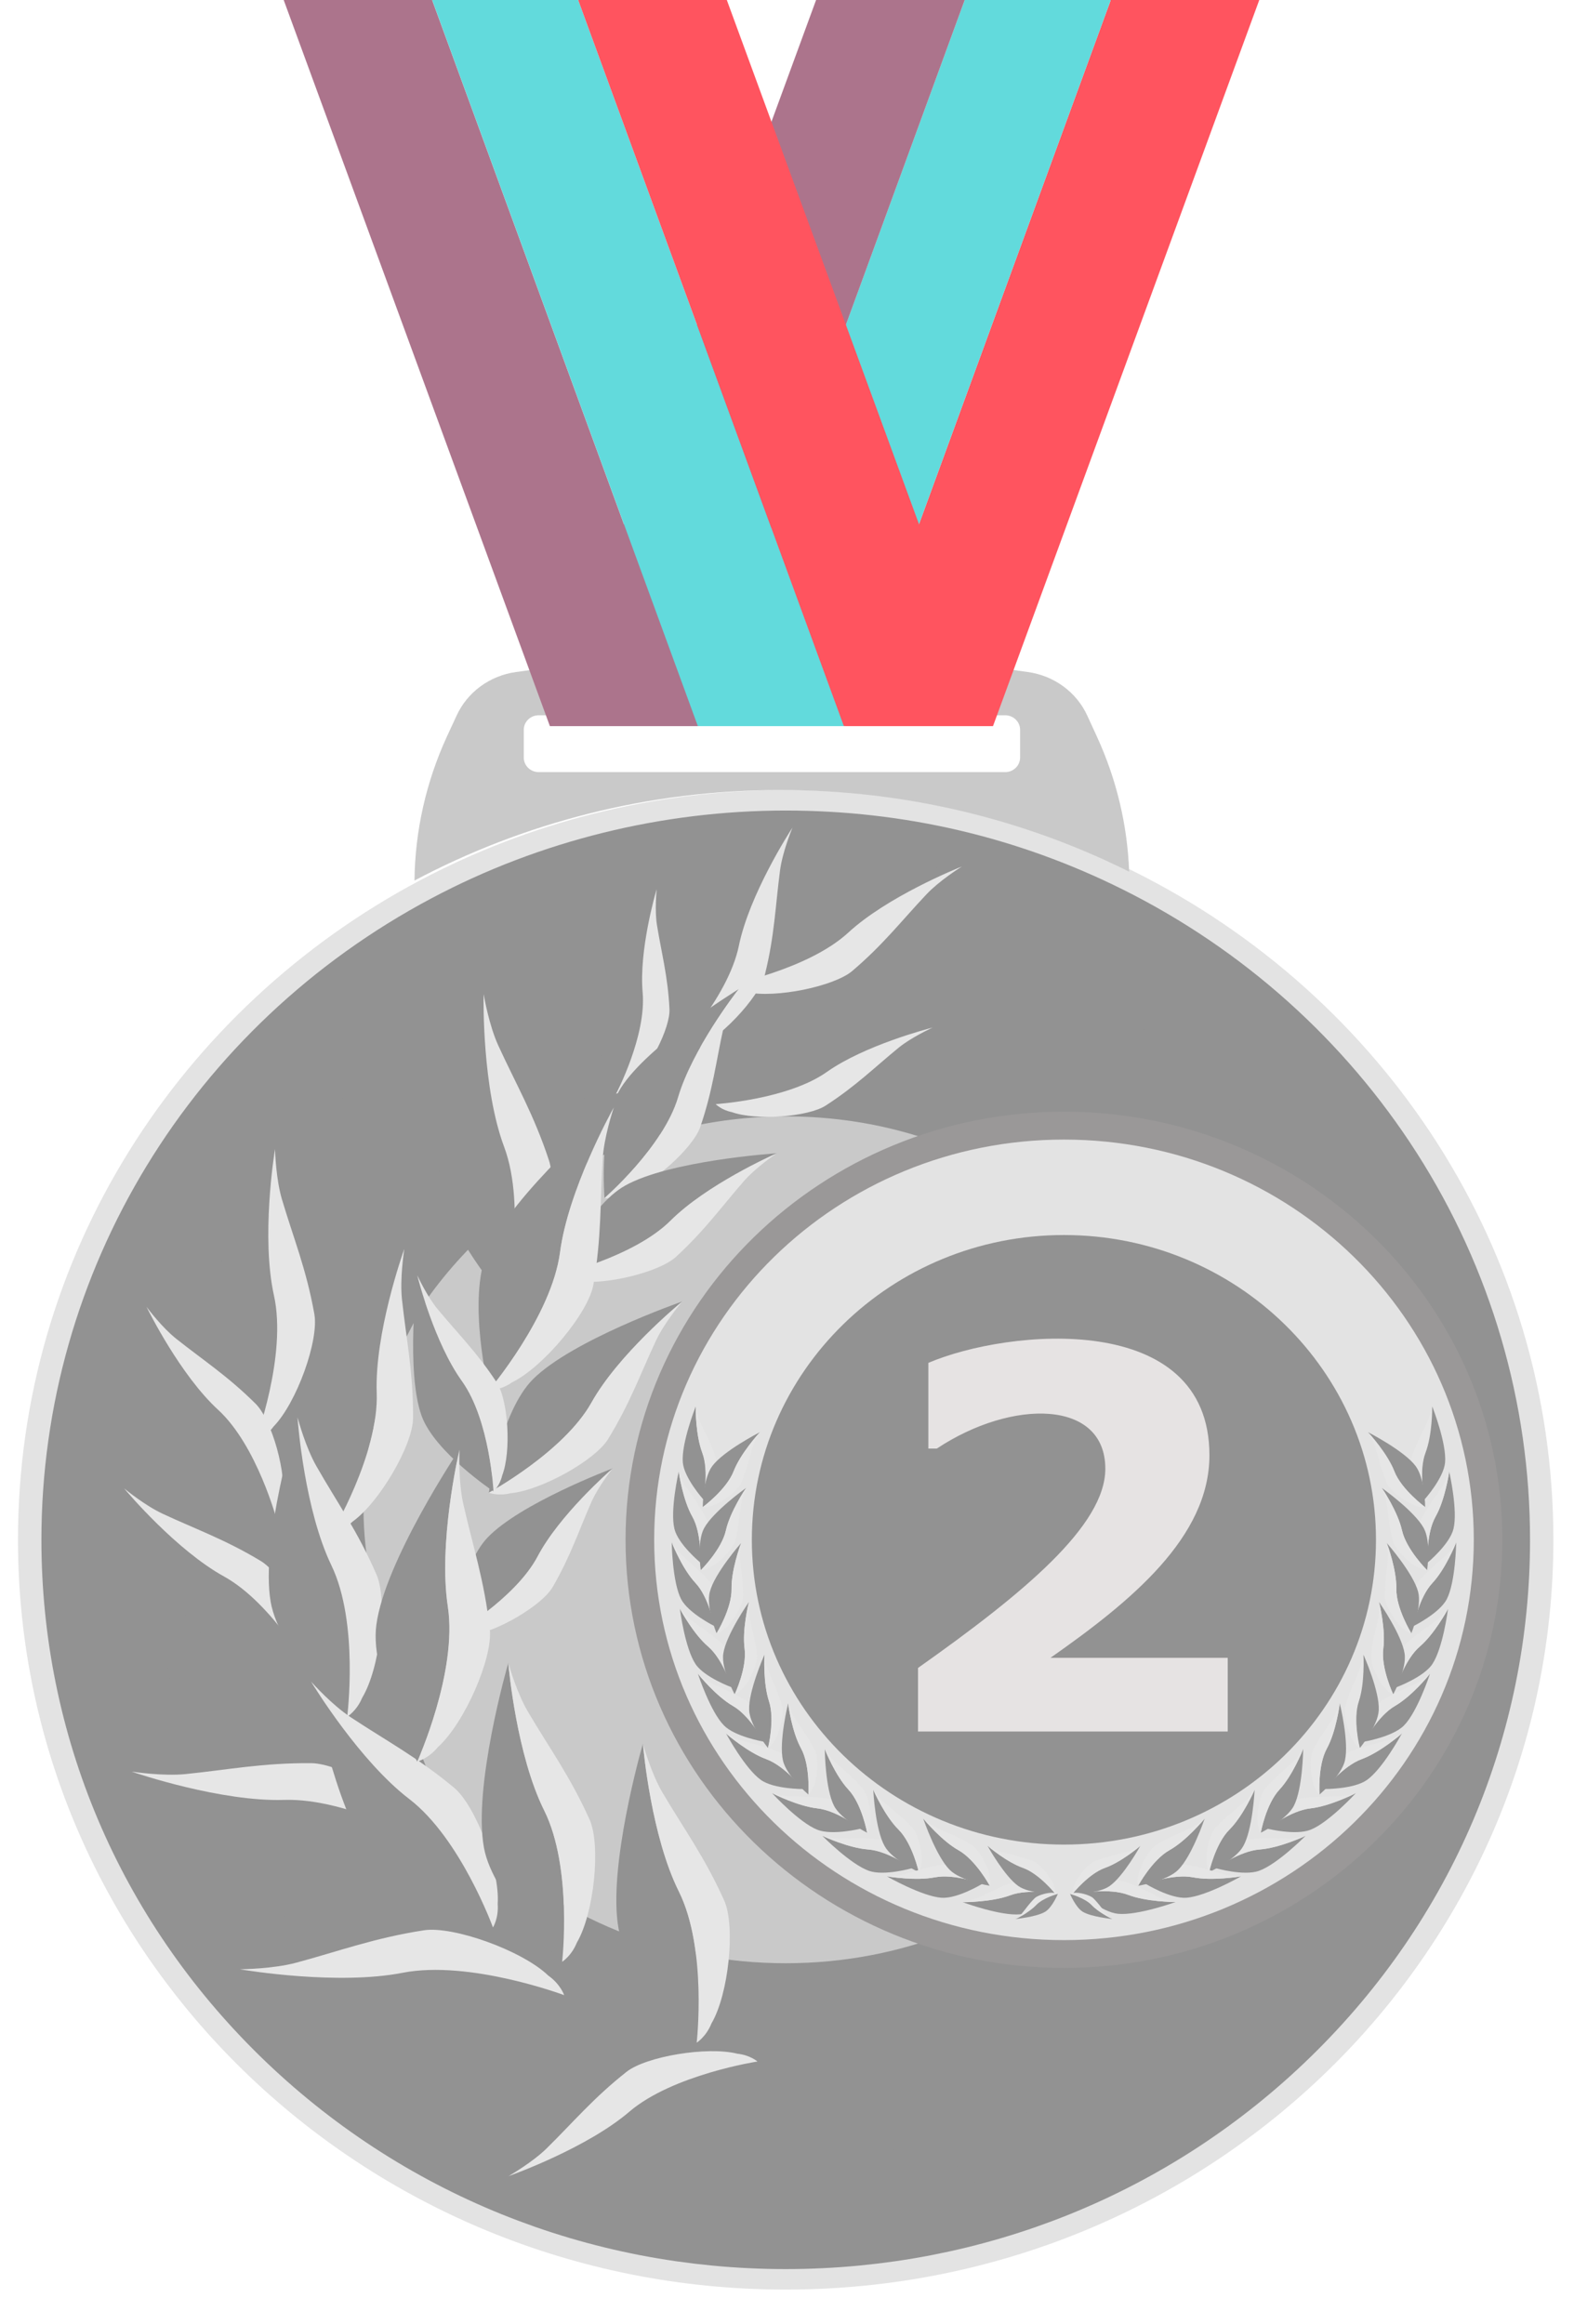 <?xml version="1.0" encoding="UTF-8" standalone="no"?>
<svg width="21" height="31" viewBox="0 0 21 31" fill="none" xmlns="http://www.w3.org/2000/svg">
   <path d="M15.135 11.626C18.453 13.28 20.725 16.649 20.725 20.537C20.725 26.06 16.139 30.537 10.482 30.537C4.826 30.537 0.24 26.06 0.24 20.537C0.24 16.741 2.407 13.438 5.599 11.744C7.051 10.975 8.714 10.537 10.482 10.537C12.157 10.537 13.739 10.93 15.135 11.626Z" fill="#E3E3E3"/>
   <path d="M10.482 30.128C7.859 30.128 5.392 29.13 3.537 27.319C1.682 25.507 0.66 23.099 0.66 20.537C0.66 17.018 2.629 13.786 5.8 12.104C7.228 11.347 8.847 10.947 10.482 10.947C12.054 10.947 13.555 11.298 14.944 11.991C16.532 12.782 17.872 13.982 18.819 15.461C19.791 16.98 20.306 18.736 20.306 20.537C20.306 23.099 19.284 25.507 17.429 27.319C15.573 29.13 13.107 30.128 10.482 30.128Z" fill="#C9C9C9"/>
   <path d="M10.482 28.958C8.179 28.958 6.013 28.082 4.384 26.492C2.755 24.901 1.858 22.786 1.858 20.537C1.858 17.447 3.587 14.61 6.371 13.133C7.625 12.467 9.046 12.116 10.482 12.116C11.863 12.116 13.18 12.425 14.4 13.033C15.794 13.728 16.971 14.782 17.802 16.08C18.656 17.414 19.108 18.955 19.108 20.537C19.108 22.786 18.211 24.901 16.581 26.492C14.952 28.082 12.786 28.958 10.482 28.958Z" stroke="#929292" stroke-width="2.611" stroke-miterlimit="10"/>
   <path d="M10.483 26.247C8.921 26.247 7.452 25.653 6.347 24.575C5.243 23.496 4.634 22.062 4.634 20.537C4.634 18.442 5.807 16.518 7.695 15.516C8.545 15.065 9.509 14.827 10.483 14.827C11.418 14.827 12.312 15.036 13.139 15.449C14.085 15.92 14.882 16.634 15.446 17.515C16.025 18.419 16.331 19.465 16.331 20.537C16.331 22.062 15.723 23.496 14.618 24.575C13.514 25.653 12.045 26.247 10.483 26.247V26.247Z" stroke="#C9C9C9" stroke-width="1.865" stroke-miterlimit="10"/>
   <path d="M10.483 27.49C8.58 27.49 6.792 26.767 5.447 25.454C4.102 24.14 3.361 22.394 3.361 20.537C3.361 17.985 4.789 15.643 7.088 14.423C8.123 13.874 9.297 13.584 10.483 13.584C11.622 13.584 12.71 13.839 13.717 14.341C14.868 14.915 15.84 15.785 16.526 16.857C17.232 17.959 17.604 19.231 17.604 20.537C17.604 22.394 16.863 24.14 15.518 25.454C14.173 26.767 12.385 27.49 10.483 27.49V27.49Z" stroke="#929292" stroke-width="2.611" stroke-miterlimit="10"/>
   <path d="M13.61 10.103V9.734C13.61 9.627 13.521 9.54 13.411 9.54H7.186C7.077 9.54 6.988 9.627 6.988 9.734V10.103C6.988 10.211 7.077 10.298 7.186 10.298H13.411C13.521 10.298 13.61 10.211 13.61 10.103ZM14.636 9.827C14.897 10.395 15.042 11.006 15.065 11.626C13.669 10.93 12.088 10.537 10.413 10.537C8.644 10.537 6.981 10.975 5.53 11.744C5.537 11.084 5.684 10.431 5.961 9.827L6.091 9.546C6.235 9.231 6.535 9.011 6.885 8.963L7.267 8.91C9.278 8.635 11.32 8.635 13.332 8.91L13.712 8.963C14.063 9.011 14.363 9.231 14.507 9.546L14.636 9.827Z" fill="#C9C9C9"/>
   <path d="M16.801 1.14441e-05L13.249 9.683H11.276L14.817 0.008V1.14441e-05H16.801Z" fill="#FF545F"/>
   <path d="M14.817 1.14441e-05V0.008L11.276 9.683H9.327L12.868 0.008V1.14441e-05H14.817Z" fill="#62DADC"/>
   <path d="M12.868 1.14441e-05V0.008L9.328 9.683H7.337L10.888 1.14441e-05H12.868Z" fill="#AC748C"/>
   <path d="M20.044 20.537C20.044 23.691 17.425 26.247 14.195 26.247C10.965 26.247 8.346 23.691 8.346 20.537C8.346 17.384 10.965 14.827 14.195 14.827C17.425 14.827 20.044 17.384 20.044 20.537Z" fill="#9A9898"/>
   <path d="M3.785 1.14441e-05L7.336 9.683H9.309L5.768 0.008V1.14441e-05H3.785Z" fill="#AC748C"/>
   <path d="M5.769 1.14441e-05V0.008L9.31 9.683H11.258L7.717 0.008V1.14441e-05H5.769Z" fill="#62DADC"/>
   <path d="M7.717 1.14441e-05V0.008L11.258 9.683H13.248L9.697 1.14441e-05H7.717Z" fill="#FF545F"/>
   <path d="M19.663 20.537C19.663 23.485 17.215 25.876 14.195 25.876C11.175 25.876 8.728 23.485 8.728 20.537C8.728 17.589 11.175 15.199 14.195 15.199C17.215 15.199 19.663 17.589 19.663 20.537Z" fill="#E3E3E3"/>
   <path d="M18.358 20.537C18.358 22.782 16.494 24.602 14.195 24.602C11.896 24.602 10.031 22.782 10.031 20.537C10.031 18.292 11.896 16.472 14.195 16.472C16.494 16.472 18.358 18.292 18.358 20.537Z" fill="#929292"/>
   <path d="M9.282 18.759C9.282 18.759 9.282 18.76 9.282 18.76C9.281 18.785 9.28 19.14 9.371 19.376C9.465 19.62 9.385 20 9.385 20C9.385 20 9.128 19.714 9.11 19.505C9.088 19.254 9.276 18.774 9.282 18.759Z" fill="#929292"/>
   <path d="M9.341 18.966C9.412 19.121 9.485 19.245 9.546 19.429C9.582 19.537 9.529 19.813 9.449 19.927C9.422 19.979 9.383 20 9.383 20C9.383 20 9.461 19.62 9.369 19.376C9.28 19.14 9.281 18.785 9.282 18.76C9.284 18.774 9.304 18.886 9.341 18.966Z" fill="#E6E6E6"/>
   <path d="M10.137 19.102C10.137 19.103 10.137 19.103 10.137 19.103C10.12 19.122 9.879 19.387 9.788 19.623C9.693 19.867 9.376 20.101 9.376 20.101C9.376 20.101 9.377 19.721 9.504 19.552C9.657 19.349 10.123 19.11 10.137 19.102Z" fill="#929292"/>
   <path d="M10.043 19.297C9.993 19.46 9.965 19.601 9.888 19.78C9.842 19.885 9.615 20.057 9.476 20.09C9.421 20.112 9.376 20.101 9.376 20.101C9.376 20.101 9.693 19.867 9.788 19.623C9.879 19.387 10.12 19.122 10.137 19.103C10.13 19.115 10.069 19.212 10.043 19.297Z" fill="#E6E6E6"/>
   <path d="M9.055 19.629C9.055 19.629 9.056 19.629 9.056 19.63C9.059 19.654 9.111 20.005 9.236 20.226C9.366 20.454 9.344 20.841 9.344 20.841C9.344 20.841 9.047 20.595 8.998 20.391C8.938 20.146 9.052 19.644 9.055 19.629Z" fill="#929292"/>
   <path d="M9.147 19.825C9.242 19.967 9.334 20.079 9.424 20.253C9.476 20.354 9.464 20.635 9.4 20.759C9.381 20.815 9.344 20.841 9.344 20.841C9.344 20.841 9.366 20.454 9.236 20.226C9.111 20.005 9.059 19.654 9.056 19.63C9.06 19.643 9.097 19.75 9.147 19.825Z" fill="#E6E6E6"/>
   <path d="M9.953 19.846C9.953 19.846 9.953 19.846 9.953 19.847C9.939 19.867 9.74 20.165 9.685 20.411C9.629 20.666 9.35 20.942 9.35 20.942C9.35 20.942 9.293 20.567 9.394 20.382C9.516 20.159 9.94 19.855 9.953 19.846Z" fill="#929292"/>
   <path d="M9.889 20.052C9.864 20.221 9.858 20.364 9.808 20.552C9.779 20.662 9.58 20.865 9.447 20.917C9.396 20.947 9.35 20.942 9.35 20.942C9.35 20.942 9.629 20.666 9.685 20.411C9.74 20.165 9.939 19.867 9.953 19.847C9.948 19.86 9.903 19.965 9.889 20.052Z" fill="#E6E6E6"/>
   <path d="M8.962 20.573C8.962 20.573 8.963 20.573 8.963 20.573C8.972 20.596 9.106 20.927 9.28 21.113C9.46 21.305 9.53 21.687 9.53 21.687C9.53 21.687 9.184 21.515 9.087 21.328C8.971 21.102 8.962 20.588 8.962 20.573Z" fill="#929292"/>
   <path d="M9.098 20.743C9.224 20.86 9.34 20.948 9.468 21.096C9.543 21.183 9.598 21.459 9.565 21.595C9.56 21.653 9.53 21.687 9.53 21.687C9.53 21.687 9.46 21.305 9.279 21.113C9.105 20.927 8.972 20.596 8.962 20.573C8.97 20.585 9.032 20.681 9.098 20.743Z" fill="#E6E6E6"/>
   <path d="M9.887 20.581C9.887 20.581 9.887 20.581 9.887 20.582C9.878 20.605 9.755 20.939 9.76 21.191C9.766 21.452 9.56 21.784 9.56 21.784C9.56 21.784 9.416 21.431 9.471 21.229C9.535 20.984 9.876 20.593 9.887 20.581Z" fill="#929292"/>
   <path d="M9.874 20.796C9.889 20.965 9.918 21.106 9.913 21.301C9.911 21.414 9.766 21.657 9.649 21.737C9.606 21.778 9.561 21.784 9.561 21.784C9.561 21.784 9.766 21.452 9.76 21.191C9.756 20.939 9.878 20.605 9.887 20.582C9.885 20.596 9.866 20.708 9.874 20.796Z" fill="#E6E6E6"/>
   <path d="M9.071 21.458C9.071 21.458 9.072 21.458 9.072 21.459C9.084 21.48 9.254 21.794 9.448 21.96C9.649 22.133 9.761 22.504 9.761 22.504C9.761 22.504 9.397 22.37 9.28 22.195C9.139 21.983 9.073 21.474 9.071 21.458Z" fill="#929292"/>
   <path d="M9.225 21.612C9.364 21.715 9.489 21.79 9.634 21.924C9.718 22.002 9.803 22.27 9.786 22.409C9.787 22.467 9.761 22.504 9.761 22.504C9.761 22.504 9.649 22.133 9.447 21.96C9.253 21.794 9.083 21.48 9.072 21.459C9.081 21.469 9.153 21.558 9.225 21.612Z" fill="#E6E6E6"/>
   <path d="M9.992 21.367C9.992 21.367 9.992 21.367 9.992 21.368C9.985 21.392 9.901 21.737 9.934 21.987C9.969 22.246 9.802 22.598 9.802 22.598C9.802 22.598 9.619 22.262 9.65 22.055C9.687 21.806 9.982 21.38 9.992 21.367Z" fill="#929292"/>
   <path d="M10.003 21.582C10.037 21.749 10.081 21.886 10.099 22.08C10.109 22.193 9.992 22.449 9.885 22.542C9.847 22.587 9.802 22.598 9.802 22.598C9.802 22.598 9.969 22.246 9.934 21.987C9.901 21.737 9.985 21.392 9.992 21.368C9.991 21.382 9.985 21.495 10.003 21.582Z" fill="#E6E6E6"/>
   <path d="M9.312 22.326C9.312 22.326 9.313 22.326 9.313 22.326C9.329 22.346 9.555 22.623 9.777 22.752C10.008 22.884 10.189 23.229 10.189 23.229C10.189 23.229 9.806 23.164 9.658 23.012C9.479 22.83 9.317 22.341 9.312 22.326Z" fill="#929292"/>
   <path d="M9.493 22.45C9.649 22.526 9.786 22.577 9.954 22.683C10.051 22.744 10.186 22.992 10.195 23.131C10.207 23.188 10.189 23.229 10.189 23.229C10.189 23.229 10.008 22.884 9.777 22.752C9.555 22.623 9.329 22.346 9.313 22.326C9.324 22.335 9.411 22.41 9.493 22.45Z" fill="#E6E6E6"/>
   <path d="M10.199 22.07C10.199 22.07 10.199 22.07 10.199 22.071C10.198 22.096 10.18 22.45 10.261 22.69C10.344 22.938 10.247 23.314 10.247 23.314C10.247 23.314 10.003 23.017 9.995 22.808C9.984 22.556 10.193 22.084 10.199 22.07Z" fill="#929292"/>
   <path d="M10.25 22.279C10.314 22.437 10.381 22.564 10.434 22.751C10.465 22.86 10.4 23.133 10.315 23.244C10.286 23.295 10.246 23.314 10.246 23.314C10.246 23.314 10.34 22.938 10.259 22.69C10.181 22.45 10.198 22.096 10.199 22.071C10.201 22.084 10.216 22.197 10.25 22.279Z" fill="#E6E6E6"/>
   <path d="M9.688 23.122C9.688 23.122 9.688 23.122 9.688 23.122C9.707 23.139 9.98 23.373 10.222 23.462C10.473 23.553 10.713 23.861 10.713 23.861C10.713 23.861 10.324 23.863 10.151 23.739C9.942 23.59 9.695 23.136 9.688 23.122Z" fill="#929292"/>
   <path d="M9.888 23.213C10.055 23.262 10.199 23.288 10.383 23.363C10.49 23.407 10.667 23.628 10.701 23.764C10.724 23.818 10.713 23.861 10.713 23.861C10.713 23.861 10.473 23.553 10.222 23.462C9.98 23.373 9.707 23.139 9.688 23.122C9.701 23.129 9.8 23.188 9.888 23.213Z" fill="#E6E6E6"/>
   <path d="M10.515 22.718C10.515 22.719 10.515 22.719 10.515 22.719C10.518 22.744 10.565 23.096 10.687 23.318C10.813 23.548 10.785 23.934 10.785 23.934C10.785 23.934 10.492 23.685 10.446 23.48C10.39 23.234 10.511 22.734 10.515 22.718Z" fill="#929292"/>
   <path d="M10.604 22.916C10.696 23.059 10.787 23.173 10.874 23.348C10.925 23.45 10.909 23.73 10.842 23.854C10.823 23.909 10.785 23.934 10.785 23.934C10.785 23.934 10.813 23.548 10.687 23.318C10.565 23.096 10.518 22.744 10.515 22.719C10.52 22.732 10.555 22.84 10.604 22.916Z" fill="#E6E6E6"/>
   <path d="M10.302 23.917C10.302 23.917 10.303 23.917 10.303 23.917C10.325 23.928 10.649 24.091 10.905 24.119C11.171 24.148 11.481 24.39 11.481 24.39C11.481 24.39 11.104 24.483 10.905 24.404C10.666 24.31 10.313 23.929 10.302 23.917Z" fill="#929292"/>
   <path d="M10.519 23.957C10.693 23.965 10.84 23.956 11.037 23.985C11.152 24.002 11.379 24.175 11.445 24.298C11.481 24.345 11.481 24.39 11.481 24.39C11.481 24.39 11.171 24.148 10.905 24.119C10.649 24.091 10.325 23.929 10.303 23.917C10.317 23.921 10.428 23.954 10.519 23.957Z" fill="#E6E6E6"/>
   <path d="M11.004 23.328C11.004 23.328 11.004 23.329 11.004 23.329C11.013 23.352 11.146 23.683 11.32 23.869C11.5 24.062 11.569 24.444 11.569 24.444C11.569 24.444 11.223 24.271 11.127 24.084C11.011 23.858 11.004 23.344 11.004 23.328Z" fill="#929292"/>
   <path d="M11.139 23.499C11.265 23.616 11.381 23.704 11.509 23.853C11.584 23.94 11.638 24.216 11.605 24.352C11.599 24.41 11.569 24.444 11.569 24.444C11.569 24.444 11.5 24.062 11.32 23.869C11.146 23.683 11.013 23.352 11.004 23.329C11.012 23.341 11.073 23.437 11.139 23.499Z" fill="#E6E6E6"/>
   <path d="M10.972 24.486C10.972 24.486 10.973 24.486 10.973 24.486C10.996 24.497 11.325 24.648 11.582 24.667C11.849 24.686 12.168 24.917 12.168 24.917C12.168 24.917 11.795 25.024 11.593 24.952C11.35 24.866 10.983 24.497 10.972 24.486Z" fill="#929292"/>
   <path d="M11.19 24.519C11.365 24.52 11.511 24.506 11.709 24.528C11.824 24.541 12.058 24.705 12.129 24.827C12.166 24.872 12.168 24.917 12.168 24.917C12.168 24.917 11.849 24.686 11.582 24.667C11.325 24.648 10.996 24.497 10.973 24.486C10.987 24.489 11.1 24.518 11.19 24.519Z" fill="#E6E6E6"/>
   <path d="M11.651 23.873C11.652 23.873 11.652 23.873 11.652 23.874C11.662 23.896 11.807 24.222 11.988 24.402C12.175 24.589 12.258 24.968 12.258 24.968C12.258 24.968 11.905 24.807 11.803 24.623C11.678 24.402 11.652 23.889 11.651 23.873Z" fill="#929292"/>
   <path d="M11.793 24.038C11.923 24.151 12.043 24.235 12.176 24.38C12.254 24.464 12.318 24.738 12.29 24.874C12.287 24.933 12.258 24.968 12.258 24.968C12.258 24.968 12.175 24.589 11.988 24.402C11.807 24.222 11.662 23.896 11.652 23.874C11.66 23.885 11.725 23.979 11.793 24.038Z" fill="#E6E6E6"/>
   <path d="M11.833 25.026C11.834 25.026 11.834 25.026 11.834 25.026C11.859 25.03 12.218 25.088 12.471 25.039C12.733 24.987 13.104 25.126 13.104 25.126C13.104 25.126 12.774 25.327 12.56 25.311C12.303 25.292 11.847 25.034 11.833 25.026Z" fill="#929292"/>
   <path d="M12.052 25C12.22 24.955 12.358 24.903 12.554 24.873C12.669 24.855 12.939 24.951 13.041 25.049C13.09 25.083 13.104 25.126 13.104 25.126C13.104 25.126 12.733 24.987 12.471 25.039C12.218 25.088 11.859 25.03 11.834 25.026C11.848 25.025 11.965 25.023 12.052 25Z" fill="#E6E6E6"/>
   <path d="M12.844 25.37C12.844 25.37 12.845 25.37 12.845 25.37C12.87 25.37 13.234 25.369 13.475 25.279C13.725 25.185 14.114 25.261 14.114 25.261C14.114 25.261 13.823 25.513 13.609 25.532C13.352 25.556 12.859 25.376 12.844 25.37Z" fill="#929292"/>
   <path d="M13.056 25.309C13.213 25.237 13.34 25.163 13.528 25.101C13.639 25.065 13.921 25.116 14.039 25.196C14.092 25.221 14.114 25.261 14.114 25.261C14.114 25.261 13.724 25.185 13.475 25.279C13.234 25.369 12.87 25.37 12.845 25.37C12.859 25.367 12.973 25.346 13.056 25.309Z" fill="#E6E6E6"/>
   <path d="M12.318 24.256C12.319 24.257 12.319 24.257 12.319 24.257C12.335 24.276 12.565 24.552 12.788 24.677C13.02 24.808 13.205 25.151 13.205 25.151C13.205 25.151 12.821 25.089 12.671 24.939C12.491 24.759 12.323 24.272 12.318 24.256Z" fill="#929292"/>
   <path d="M12.5 24.378C12.657 24.453 12.795 24.503 12.963 24.606C13.062 24.667 13.199 24.913 13.21 25.053C13.223 25.11 13.205 25.151 13.205 25.151C13.205 25.151 13.02 24.808 12.788 24.677C12.565 24.552 12.335 24.276 12.319 24.257C12.33 24.266 12.419 24.34 12.5 24.378Z" fill="#E6E6E6"/>
   <path d="M13.176 24.619C13.176 24.619 13.176 24.619 13.177 24.619C13.193 24.634 13.434 24.837 13.647 24.912C13.867 24.99 14.08 25.258 14.08 25.258C14.08 25.258 13.739 25.262 13.587 25.155C13.403 25.026 13.182 24.631 13.176 24.619Z" fill="#929292"/>
   <path d="M13.352 24.697C13.498 24.738 13.625 24.76 13.787 24.825C13.881 24.862 14.038 25.054 14.069 25.173C14.089 25.22 14.08 25.258 14.08 25.258C14.08 25.258 13.867 24.99 13.647 24.912C13.434 24.837 13.193 24.634 13.177 24.619C13.187 24.625 13.275 24.676 13.352 24.697Z" fill="#E6E6E6"/>
   <path d="M13.552 25.594C13.552 25.594 13.552 25.593 13.552 25.593C13.564 25.588 13.732 25.506 13.822 25.411C13.916 25.311 14.114 25.259 14.114 25.259C14.114 25.259 14.039 25.441 13.944 25.498C13.831 25.566 13.56 25.593 13.552 25.594Z" fill="#929292"/>
   <path d="M13.636 25.518C13.692 25.45 13.733 25.387 13.806 25.316C13.848 25.275 13.991 25.235 14.064 25.246C14.095 25.246 14.114 25.259 14.114 25.259C14.114 25.259 13.916 25.311 13.822 25.411C13.732 25.506 13.564 25.588 13.553 25.593C13.558 25.589 13.606 25.554 13.636 25.518Z" fill="#E6E6E6"/>
   <path d="M19.109 18.759C19.109 18.759 19.108 18.76 19.108 18.76C19.109 18.785 19.11 19.14 19.019 19.376C18.925 19.62 19.005 20 19.005 20C19.005 20 19.262 19.714 19.28 19.505C19.302 19.254 19.115 18.774 19.109 18.759Z" fill="#929292"/>
   <path d="M19.042 18.966C18.971 19.121 18.898 19.245 18.837 19.429C18.802 19.537 18.854 19.813 18.935 19.927C18.961 19.979 19.001 20 19.001 20C19.001 20 18.923 19.62 19.015 19.376C19.103 19.14 19.102 18.785 19.102 18.76C19.099 18.774 19.079 18.886 19.042 18.966Z" fill="#E6E6E6"/>
   <path d="M18.253 19.102C18.253 19.103 18.253 19.103 18.253 19.103C18.27 19.122 18.511 19.387 18.603 19.623C18.697 19.867 19.014 20.101 19.014 20.101C19.014 20.101 19.014 19.721 18.886 19.552C18.733 19.349 18.267 19.11 18.253 19.102Z" fill="#929292"/>
   <path d="M18.347 19.297C18.397 19.46 18.425 19.601 18.503 19.78C18.548 19.885 18.775 20.057 18.914 20.09C18.97 20.112 19.014 20.101 19.014 20.101C19.014 20.101 18.697 19.867 18.603 19.623C18.512 19.387 18.27 19.122 18.253 19.103C18.261 19.115 18.321 19.212 18.347 19.297Z" fill="#E6E6E6"/>
   <path d="M19.335 19.629C19.335 19.629 19.335 19.629 19.335 19.63C19.331 19.654 19.279 20.005 19.154 20.226C19.024 20.454 19.047 20.841 19.047 20.841C19.047 20.841 19.343 20.595 19.392 20.391C19.452 20.146 19.339 19.644 19.335 19.629Z" fill="#929292"/>
   <path d="M19.243 19.825C19.148 19.967 19.056 20.079 18.966 20.253C18.914 20.354 18.926 20.635 18.991 20.759C19.009 20.815 19.047 20.841 19.047 20.841C19.047 20.841 19.024 20.454 19.154 20.226C19.279 20.005 19.331 19.654 19.335 19.63C19.33 19.643 19.293 19.75 19.243 19.825Z" fill="#E6E6E6"/>
   <path d="M18.437 19.846C18.437 19.846 18.437 19.846 18.437 19.847C18.451 19.867 18.65 20.165 18.705 20.411C18.762 20.666 19.04 20.942 19.04 20.942C19.04 20.942 19.097 20.567 18.996 20.382C18.875 20.159 18.45 19.855 18.437 19.846Z" fill="#929292"/>
   <path d="M18.501 20.052C18.526 20.221 18.532 20.364 18.582 20.552C18.611 20.662 18.81 20.865 18.943 20.917C18.995 20.947 19.04 20.942 19.04 20.942C19.04 20.942 18.762 20.666 18.705 20.411C18.65 20.165 18.451 19.867 18.438 19.847C18.443 19.86 18.488 19.965 18.501 20.052Z" fill="#E6E6E6"/>
   <path d="M19.428 20.573C19.428 20.573 19.428 20.573 19.428 20.573C19.419 20.596 19.285 20.927 19.111 21.113C18.93 21.305 18.86 21.687 18.86 21.687C18.86 21.687 19.207 21.515 19.303 21.328C19.419 21.102 19.428 20.588 19.428 20.573Z" fill="#929292"/>
   <path d="M19.293 20.743C19.166 20.86 19.05 20.948 18.922 21.096C18.847 21.183 18.792 21.459 18.825 21.595C18.83 21.653 18.86 21.687 18.86 21.687C18.86 21.687 18.93 21.305 19.111 21.113C19.285 20.927 19.419 20.596 19.428 20.573C19.42 20.585 19.358 20.681 19.293 20.743Z" fill="#E6E6E6"/>
   <path d="M18.503 20.581C18.503 20.581 18.503 20.581 18.503 20.582C18.512 20.605 18.635 20.939 18.63 21.191C18.625 21.452 18.83 21.784 18.83 21.784C18.83 21.784 18.974 21.431 18.92 21.229C18.855 20.984 18.514 20.593 18.503 20.581Z" fill="#929292"/>
   <path d="M18.516 20.796C18.501 20.965 18.473 21.106 18.477 21.301C18.479 21.414 18.625 21.657 18.741 21.737C18.785 21.778 18.83 21.784 18.83 21.784C18.83 21.784 18.625 21.452 18.63 21.191C18.635 20.939 18.512 20.605 18.503 20.582C18.506 20.596 18.524 20.708 18.516 20.796Z" fill="#E6E6E6"/>
   <path d="M19.319 21.458C19.319 21.458 19.319 21.458 19.319 21.459C19.307 21.48 19.137 21.794 18.943 21.96C18.742 22.133 18.629 22.504 18.629 22.504C18.629 22.504 18.993 22.37 19.11 22.195C19.251 21.983 19.317 21.474 19.319 21.458Z" fill="#929292"/>
   <path d="M19.166 21.612C19.027 21.715 18.901 21.79 18.757 21.924C18.673 22.002 18.587 22.27 18.605 22.409C18.603 22.467 18.629 22.504 18.629 22.504C18.629 22.504 18.742 22.133 18.943 21.96C19.137 21.794 19.307 21.48 19.319 21.459C19.31 21.469 19.238 21.558 19.166 21.612Z" fill="#E6E6E6"/>
   <path d="M18.399 21.367C18.399 21.367 18.399 21.367 18.399 21.368C18.405 21.392 18.489 21.737 18.456 21.987C18.422 22.246 18.588 22.598 18.588 22.598C18.588 22.598 18.771 22.262 18.74 22.055C18.703 21.806 18.408 21.38 18.399 21.367Z" fill="#929292"/>
   <path d="M18.388 21.582C18.353 21.749 18.309 21.886 18.292 22.08C18.281 22.193 18.398 22.449 18.505 22.542C18.544 22.587 18.588 22.598 18.588 22.598C18.588 22.598 18.421 22.246 18.456 21.987C18.489 21.737 18.405 21.392 18.399 21.368C18.399 21.382 18.405 21.495 18.388 21.582Z" fill="#E6E6E6"/>
   <path d="M19.078 22.326C19.078 22.326 19.078 22.326 19.077 22.326C19.062 22.346 18.835 22.623 18.613 22.752C18.383 22.884 18.201 23.229 18.201 23.229C18.201 23.229 18.585 23.164 18.733 23.012C18.911 22.83 19.073 22.341 19.078 22.326Z" fill="#929292"/>
   <path d="M18.898 22.45C18.742 22.526 18.604 22.577 18.437 22.683C18.339 22.744 18.204 22.992 18.195 23.131C18.183 23.188 18.201 23.229 18.201 23.229C18.201 23.229 18.383 22.884 18.613 22.752C18.835 22.623 19.062 22.346 19.077 22.326C19.067 22.335 18.979 22.41 18.898 22.45Z" fill="#E6E6E6"/>
   <path d="M18.191 22.07C18.191 22.07 18.191 22.07 18.191 22.071C18.192 22.096 18.21 22.45 18.13 22.69C18.046 22.938 18.143 23.314 18.143 23.314C18.143 23.314 18.387 23.017 18.395 22.808C18.407 22.556 18.198 22.084 18.191 22.07Z" fill="#929292"/>
   <path d="M18.134 22.279C18.07 22.437 18.003 22.564 17.95 22.751C17.919 22.86 17.984 23.133 18.07 23.244C18.098 23.295 18.139 23.314 18.139 23.314C18.139 23.314 18.044 22.938 18.125 22.69C18.203 22.45 18.186 22.096 18.185 22.071C18.183 22.084 18.168 22.197 18.134 22.279Z" fill="#E6E6E6"/>
   <path d="M18.703 23.122C18.702 23.122 18.702 23.122 18.702 23.122C18.683 23.139 18.41 23.373 18.168 23.462C17.918 23.553 17.677 23.861 17.677 23.861C17.677 23.861 18.066 23.863 18.239 23.739C18.448 23.59 18.695 23.136 18.703 23.122Z" fill="#929292"/>
   <path d="M18.503 23.213C18.336 23.262 18.191 23.288 18.007 23.363C17.9 23.407 17.723 23.628 17.689 23.764C17.666 23.818 17.677 23.861 17.677 23.861C17.677 23.861 17.918 23.553 18.168 23.462C18.41 23.373 18.683 23.139 18.702 23.122C18.69 23.129 18.59 23.188 18.503 23.213Z" fill="#E6E6E6"/>
   <path d="M17.875 22.718C17.875 22.719 17.875 22.719 17.875 22.719C17.872 22.744 17.825 23.096 17.704 23.318C17.577 23.548 17.605 23.934 17.605 23.934C17.605 23.934 17.898 23.685 17.944 23.48C18 23.234 17.879 22.734 17.875 22.718Z" fill="#929292"/>
   <path d="M17.787 22.916C17.694 23.059 17.603 23.173 17.516 23.348C17.465 23.45 17.482 23.73 17.548 23.854C17.568 23.909 17.605 23.934 17.605 23.934C17.605 23.934 17.577 23.548 17.704 23.318C17.825 23.096 17.872 22.744 17.875 22.719C17.87 22.732 17.835 22.84 17.787 22.916Z" fill="#E6E6E6"/>
   <path d="M18.088 23.917C18.088 23.917 18.088 23.917 18.087 23.917C18.065 23.928 17.741 24.091 17.485 24.119C17.219 24.148 16.909 24.39 16.909 24.39C16.909 24.39 17.286 24.483 17.485 24.404C17.724 24.31 18.077 23.929 18.088 23.917Z" fill="#929292"/>
   <path d="M17.872 23.957C17.698 23.965 17.55 23.956 17.354 23.985C17.239 24.002 17.012 24.175 16.945 24.298C16.91 24.345 16.909 24.39 16.909 24.39C16.909 24.39 17.219 24.148 17.485 24.119C17.741 24.091 18.065 23.929 18.087 23.917C18.074 23.921 17.962 23.954 17.872 23.957Z" fill="#E6E6E6"/>
   <path d="M17.387 23.328C17.386 23.328 17.386 23.329 17.386 23.329C17.377 23.352 17.244 23.683 17.07 23.869C16.89 24.062 16.821 24.444 16.821 24.444C16.821 24.444 17.167 24.271 17.263 24.084C17.379 23.858 17.387 23.344 17.387 23.328Z" fill="#929292"/>
   <path d="M17.251 23.499C17.125 23.616 17.009 23.704 16.881 23.853C16.806 23.94 16.752 24.216 16.786 24.352C16.791 24.41 16.821 24.444 16.821 24.444C16.821 24.444 16.89 24.062 17.07 23.869C17.244 23.683 17.377 23.352 17.386 23.329C17.378 23.341 17.317 23.437 17.251 23.499Z" fill="#E6E6E6"/>
   <path d="M17.418 24.486C17.418 24.486 17.418 24.486 17.417 24.486C17.395 24.497 17.065 24.648 16.808 24.667C16.541 24.686 16.222 24.917 16.222 24.917C16.222 24.917 16.596 25.024 16.797 24.952C17.04 24.866 17.407 24.497 17.418 24.486Z" fill="#929292"/>
   <path d="M17.2 24.519C17.026 24.52 16.879 24.506 16.682 24.528C16.566 24.541 16.333 24.705 16.262 24.827C16.224 24.872 16.222 24.917 16.222 24.917C16.222 24.917 16.541 24.686 16.808 24.667C17.065 24.648 17.395 24.497 17.417 24.486C17.404 24.489 17.291 24.518 17.2 24.519Z" fill="#E6E6E6"/>
   <path d="M16.739 23.873C16.739 23.873 16.738 23.873 16.738 23.874C16.728 23.896 16.583 24.222 16.403 24.402C16.215 24.589 16.132 24.968 16.132 24.968C16.132 24.968 16.485 24.807 16.587 24.623C16.712 24.402 16.738 23.889 16.739 23.873Z" fill="#929292"/>
   <path d="M16.597 24.038C16.467 24.151 16.348 24.235 16.214 24.38C16.136 24.464 16.072 24.738 16.1 24.874C16.103 24.933 16.132 24.968 16.132 24.968C16.132 24.968 16.215 24.589 16.403 24.402C16.583 24.222 16.728 23.896 16.738 23.874C16.73 23.885 16.665 23.979 16.597 24.038Z" fill="#E6E6E6"/>
   <path d="M16.557 25.026C16.557 25.026 16.556 25.026 16.556 25.026C16.531 25.03 16.172 25.088 15.919 25.039C15.657 24.987 15.286 25.126 15.286 25.126C15.286 25.126 15.616 25.327 15.83 25.311C16.088 25.292 16.543 25.034 16.557 25.026Z" fill="#929292"/>
   <path d="M16.338 25C16.17 24.955 16.032 24.903 15.836 24.873C15.721 24.855 15.451 24.951 15.349 25.049C15.301 25.083 15.286 25.126 15.286 25.126C15.286 25.126 15.657 24.987 15.919 25.039C16.172 25.088 16.531 25.03 16.556 25.026C16.542 25.025 16.425 25.023 16.338 25Z" fill="#E6E6E6"/>
   <path d="M16.072 24.256C16.072 24.257 16.072 24.257 16.071 24.257C16.055 24.276 15.826 24.552 15.602 24.677C15.37 24.808 15.185 25.151 15.185 25.151C15.185 25.151 15.569 25.089 15.719 24.939C15.9 24.759 16.067 24.272 16.072 24.256Z" fill="#929292"/>
   <path d="M15.89 24.378C15.733 24.453 15.595 24.503 15.427 24.606C15.329 24.667 15.191 24.913 15.181 25.053C15.168 25.11 15.185 25.151 15.185 25.151C15.185 25.151 15.37 24.808 15.602 24.677C15.826 24.552 16.055 24.276 16.071 24.257C16.06 24.266 15.972 24.34 15.89 24.378Z" fill="#E6E6E6"/>
   <path d="M15.684 25.368C15.683 25.368 15.683 25.368 15.682 25.368C15.657 25.368 15.294 25.365 15.053 25.273C14.804 25.177 14.415 25.251 14.415 25.251C14.415 25.251 14.704 25.505 14.917 25.525C15.174 25.55 15.668 25.374 15.684 25.368Z" fill="#929292"/>
   <path d="M15.472 25.306C15.315 25.233 15.189 25.158 15.001 25.095C14.891 25.058 14.608 25.107 14.49 25.186C14.436 25.211 14.415 25.251 14.415 25.251C14.415 25.251 14.804 25.177 15.053 25.273C15.294 25.365 15.657 25.368 15.682 25.368C15.669 25.365 15.555 25.343 15.472 25.306Z" fill="#E6E6E6"/>
   <path d="M15.214 24.619C15.214 24.619 15.214 24.619 15.214 24.619C15.197 24.634 14.956 24.837 14.744 24.912C14.524 24.99 14.31 25.258 14.31 25.258C14.31 25.258 14.651 25.262 14.804 25.155C14.988 25.026 15.208 24.631 15.214 24.619Z" fill="#929292"/>
   <path d="M15.039 24.697C14.892 24.738 14.765 24.76 14.604 24.825C14.509 24.862 14.352 25.054 14.322 25.173C14.301 25.22 14.31 25.258 14.31 25.258C14.31 25.258 14.523 24.99 14.743 24.912C14.956 24.837 15.197 24.634 15.214 24.619C15.203 24.625 15.115 24.676 15.039 24.697Z" fill="#E6E6E6"/>
   <path d="M14.838 25.594C14.838 25.594 14.838 25.593 14.838 25.593C14.826 25.588 14.658 25.506 14.568 25.411C14.474 25.311 14.276 25.259 14.276 25.259C14.276 25.259 14.352 25.441 14.446 25.498C14.559 25.566 14.83 25.593 14.838 25.594Z" fill="#929292"/>
   <path d="M14.754 25.518C14.698 25.45 14.657 25.387 14.585 25.316C14.542 25.275 14.399 25.235 14.326 25.246C14.296 25.246 14.276 25.259 14.276 25.259C14.276 25.259 14.474 25.311 14.568 25.411C14.658 25.506 14.826 25.588 14.838 25.593C14.832 25.589 14.784 25.554 14.754 25.518Z" fill="#E6E6E6"/>
   <path d="M11.737 13.164C9.005 13.703 6.932 15.294 5.76 17.224C4.794 18.811 4.657 20.088 5.066 21.602C7.038 29.234 9.839 25.222 13.602 28.941C13.634 28.973 13.629 29.015 13.602 29.039L13.316 29.302C13.29 29.326 13.248 29.328 13.219 29.299C10.899 27.03 9.099 27.894 7.253 26.636C5.686 25.556 5.008 23.299 4.58 21.421C4.164 19.58 4.729 17.937 5.929 16.392C6.001 16.296 6.227 16.033 6.265 15.992C7.737 14.427 9.457 13.42 11.737 13.164Z" fill="#929292"/>
   <path d="M3.669 15.323C3.668 15.325 3.669 15.325 3.668 15.327C3.656 15.403 3.484 16.505 3.655 17.278C3.833 18.079 3.405 19.222 3.405 19.222C3.405 19.222 2.743 18.221 2.785 17.564C2.834 16.774 3.643 15.367 3.669 15.323Z" fill="#929292"/>
   <path d="M3.761 15.994C3.913 16.507 4.087 16.925 4.194 17.526C4.257 17.877 3.959 18.709 3.649 19.027C3.541 19.176 3.406 19.222 3.406 19.222C3.406 19.222 3.833 18.079 3.655 17.278C3.484 16.505 3.656 15.403 3.669 15.327C3.671 15.37 3.682 15.726 3.761 15.994Z" fill="#E6E6E6"/>
   <path d="M5.395 16.654C5.394 16.655 5.395 16.656 5.394 16.657C5.368 16.731 4.998 17.785 5.026 18.575C5.055 19.395 4.427 20.445 4.427 20.445C4.427 20.445 3.957 19.345 4.118 18.706C4.31 17.937 5.361 16.692 5.395 16.654Z" fill="#929292"/>
   <path d="M5.363 17.33C5.42 17.861 5.515 18.303 5.511 18.913C5.51 19.269 5.065 20.036 4.703 20.295C4.569 20.424 4.427 20.445 4.427 20.445C4.427 20.445 5.056 19.395 5.026 18.575C4.998 17.785 5.368 16.731 5.394 16.657C5.388 16.701 5.334 17.053 5.363 17.33Z" fill="#E6E6E6"/>
   <path d="M1.953 17.427C1.953 17.428 1.954 17.429 1.955 17.43C1.983 17.489 2.408 18.342 2.91 18.803C3.431 19.281 3.696 20.283 3.696 20.283C3.696 20.283 2.737 19.893 2.442 19.414C2.086 18.837 1.956 17.47 1.953 17.427Z" fill="#929292"/>
   <path d="M2.349 17.854C2.71 18.141 3.038 18.352 3.411 18.723C3.628 18.939 3.831 19.662 3.771 20.031C3.769 20.187 3.696 20.283 3.696 20.283C3.696 20.283 3.431 19.281 2.91 18.803C2.408 18.342 1.984 17.489 1.955 17.43C1.977 17.459 2.161 17.704 2.349 17.854Z" fill="#E6E6E6"/>
   <path d="M1.653 19.849C1.654 19.85 1.655 19.85 1.656 19.851C1.701 19.905 2.355 20.675 2.988 21.025C3.644 21.387 4.173 22.349 4.173 22.349C4.173 22.349 3.09 22.185 2.665 21.765C2.151 21.261 1.668 19.892 1.653 19.849Z" fill="#929292"/>
   <path d="M2.169 20.189C2.612 20.396 3.003 20.532 3.48 20.82C3.758 20.989 4.152 21.68 4.185 22.073C4.223 22.233 4.173 22.349 4.173 22.349C4.173 22.349 3.644 21.387 2.987 21.025C2.354 20.675 1.7 19.905 1.656 19.851C1.686 19.876 1.938 20.081 2.169 20.189Z" fill="#E6E6E6"/>
   <path d="M3.969 18.9C3.969 18.901 3.969 18.902 3.969 18.903C3.975 18.983 4.064 20.135 4.421 20.877C4.792 21.646 4.632 22.897 4.632 22.897C4.632 22.897 3.725 22.036 3.611 21.363C3.472 20.554 3.953 18.95 3.969 18.9Z" fill="#929292"/>
   <path d="M4.222 19.556C4.498 20.04 4.773 20.422 5.025 21.005C5.172 21.345 5.069 22.253 4.832 22.644C4.759 22.82 4.632 22.897 4.632 22.897C4.632 22.897 4.792 21.646 4.421 20.877C4.064 20.135 3.975 18.983 3.969 18.903C3.982 18.947 4.078 19.304 4.222 19.556Z" fill="#E6E6E6"/>
   <path d="M1.754 23.628C1.755 23.629 1.756 23.628 1.757 23.629C1.835 23.656 2.953 24.032 3.792 24.006C4.662 23.978 5.775 24.617 5.775 24.617C5.775 24.617 4.606 25.089 3.928 24.925C3.112 24.729 1.794 23.662 1.754 23.628Z" fill="#929292"/>
   <path d="M2.471 23.662C3.035 23.605 3.504 23.511 4.151 23.516C4.529 23.518 5.343 23.97 5.616 24.338C5.753 24.473 5.775 24.617 5.775 24.617C5.775 24.617 4.662 23.978 3.792 24.006C2.953 24.032 1.834 23.656 1.757 23.629C1.803 23.635 2.177 23.69 2.471 23.662Z" fill="#E6E6E6"/>
   <path d="M4.148 22.425C4.148 22.427 4.149 22.427 4.15 22.428C4.191 22.497 4.8 23.488 5.46 23.994C6.145 24.519 6.577 25.707 6.577 25.707C6.577 25.707 5.371 25.335 4.96 24.784C4.464 24.122 4.157 22.477 4.148 22.425Z" fill="#929292"/>
   <path d="M4.675 22.901C5.144 23.212 5.566 23.434 6.059 23.844C6.346 24.084 6.672 24.94 6.64 25.393C6.655 25.583 6.577 25.707 6.577 25.707C6.577 25.707 6.145 24.519 5.46 23.994C4.8 23.488 4.192 22.497 4.15 22.428C4.181 22.462 4.431 22.739 4.675 22.901Z" fill="#E6E6E6"/>
   <path d="M6.782 22.177C6.782 22.179 6.782 22.179 6.782 22.181C6.789 22.261 6.894 23.411 7.261 24.148C7.642 24.912 7.5 26.165 7.5 26.165C7.5 26.165 6.58 25.316 6.457 24.645C6.308 23.838 6.767 22.227 6.782 22.177Z" fill="#929292"/>
   <path d="M7.044 22.83C7.326 23.31 7.606 23.689 7.866 24.268C8.018 24.607 7.928 25.516 7.696 25.91C7.625 26.087 7.5 26.165 7.5 26.165C7.5 26.165 7.642 24.912 7.261 24.148C6.894 23.411 6.789 22.261 6.782 22.181C6.795 22.224 6.896 22.58 7.044 22.83Z" fill="#E6E6E6"/>
   <path d="M8.578 23.256C8.578 23.257 8.578 23.258 8.578 23.259C8.585 23.34 8.69 24.49 9.057 25.227C9.438 25.991 9.295 27.244 9.295 27.244C9.295 27.244 8.376 26.395 8.253 25.724C8.103 24.916 8.562 23.306 8.578 23.256Z" fill="#929292"/>
   <path d="M8.839 23.909C9.122 24.389 9.402 24.768 9.662 25.347C9.814 25.685 9.724 26.594 9.492 26.988C9.421 27.165 9.295 27.244 9.295 27.244C9.295 27.244 9.438 25.991 9.057 25.227C8.69 24.49 8.585 23.34 8.578 23.259C8.591 23.302 8.692 23.659 8.839 23.909Z" fill="#E6E6E6"/>
   <path d="M3.197 26.265C3.199 26.265 3.2 26.265 3.201 26.265C3.286 26.28 4.508 26.48 5.37 26.312C6.264 26.137 7.527 26.61 7.527 26.61C7.527 26.61 6.403 27.295 5.673 27.239C4.796 27.174 3.245 26.293 3.197 26.265Z" fill="#929292"/>
   <path d="M3.945 26.179C4.517 26.026 4.985 25.849 5.655 25.745C6.046 25.685 6.966 26.014 7.314 26.348C7.479 26.465 7.527 26.61 7.527 26.61C7.527 26.61 6.264 26.137 5.37 26.312C4.508 26.48 3.286 26.28 3.201 26.265C3.249 26.264 3.646 26.258 3.945 26.179Z" fill="#E6E6E6"/>
   <path d="M6.782 29.025C6.784 29.025 6.784 29.024 6.785 29.024C6.854 28.999 7.836 28.644 8.396 28.165C8.976 27.669 10.106 27.495 10.106 27.495C10.106 27.495 9.577 28.461 9.019 28.72C8.347 29.033 6.83 29.026 6.782 29.025Z" fill="#929292"/>
   <path d="M7.293 28.654C7.647 28.306 7.914 27.984 8.36 27.632C8.621 27.427 9.438 27.29 9.837 27.391C10.008 27.409 10.106 27.495 10.106 27.495C10.106 27.495 8.976 27.669 8.396 28.165C7.836 28.644 6.854 28.999 6.785 29.024C6.82 29.003 7.108 28.835 7.293 28.654Z" fill="#E6E6E6"/>
   <path d="M12.835 11.555C12.834 11.556 12.834 11.556 12.833 11.557C12.768 11.582 11.837 11.959 11.317 12.439C10.777 12.936 9.698 13.143 9.698 13.143C9.698 13.143 10.17 12.196 10.697 11.928C11.332 11.603 12.79 11.556 12.835 11.555Z" fill="#929292"/>
   <path d="M12.359 11.93C12.031 12.277 11.787 12.596 11.371 12.95C11.128 13.156 10.348 13.317 9.96 13.233C9.795 13.222 9.698 13.143 9.698 13.143C9.698 13.143 10.777 12.936 11.317 12.439C11.837 11.959 12.768 11.582 12.833 11.557C12.8 11.578 12.529 11.749 12.359 11.93Z" fill="#E6E6E6"/>
   <path d="M10.574 11.035C10.573 11.036 10.574 11.037 10.573 11.037C10.535 11.095 9.999 11.928 9.859 12.613C9.713 13.323 8.955 14.102 8.955 14.102C8.955 14.102 8.78 13.063 9.051 12.546C9.376 11.923 10.538 11.061 10.574 11.035Z" fill="#929292"/>
   <path d="M10.407 11.61C10.345 12.078 10.335 12.476 10.205 12.999C10.13 13.305 9.589 13.877 9.223 14.027C9.082 14.112 8.955 14.102 8.955 14.102C8.955 14.102 9.713 13.323 9.858 12.613C9.999 11.928 10.535 11.095 10.573 11.038C10.559 11.073 10.439 11.366 10.407 11.61Z" fill="#E6E6E6"/>
   <path d="M8.762 11.857C8.761 11.857 8.762 11.858 8.761 11.859C8.745 11.912 8.524 12.675 8.574 13.236C8.626 13.818 8.22 14.587 8.22 14.587C8.22 14.587 7.844 13.822 7.933 13.363C8.04 12.809 8.739 11.885 8.762 11.857Z" fill="#929292"/>
   <path d="M8.765 12.338C8.826 12.714 8.911 13.024 8.932 13.458C8.944 13.711 8.658 14.273 8.41 14.471C8.32 14.567 8.22 14.587 8.22 14.587C8.22 14.587 8.626 13.818 8.574 13.236C8.524 12.675 8.745 11.912 8.761 11.859C8.759 11.89 8.734 12.142 8.765 12.338Z" fill="#E6E6E6"/>
   <path d="M12.445 13.704C12.444 13.704 12.444 13.705 12.443 13.705C12.383 13.72 11.535 13.941 11.03 14.298C10.506 14.667 9.549 14.726 9.549 14.726C9.549 14.726 10.068 13.961 10.555 13.787C11.14 13.577 12.406 13.7 12.445 13.704Z" fill="#929292"/>
   <path d="M11.989 13.974C11.666 14.238 11.418 14.486 11.017 14.745C10.783 14.897 10.09 14.949 9.765 14.833C9.624 14.805 9.549 14.726 9.549 14.726C9.549 14.726 10.506 14.667 11.03 14.298C11.535 13.941 12.383 13.72 12.443 13.705C12.412 13.72 12.158 13.837 11.989 13.974Z" fill="#E6E6E6"/>
   <path d="M9.855 13.193C9.854 13.194 9.854 13.194 9.854 13.195C9.813 13.247 9.235 13.997 9.046 14.636C8.849 15.3 8.065 15.979 8.065 15.979C8.065 15.979 7.984 14.979 8.284 14.509C8.643 13.942 9.818 13.215 9.855 13.193Z" fill="#929292"/>
   <path d="M9.649 13.726C9.552 14.165 9.51 14.543 9.343 15.03C9.246 15.315 8.685 15.815 8.326 15.93C8.184 15.999 8.065 15.979 8.065 15.979C8.065 15.979 8.849 15.3 9.046 14.636C9.235 13.997 9.813 13.247 9.854 13.195C9.837 13.228 9.7 13.497 9.649 13.726Z" fill="#E6E6E6"/>
   <path d="M10.363 15.382C10.362 15.382 10.362 15.383 10.361 15.383C10.3 15.41 9.427 15.802 8.949 16.278C8.455 16.771 7.434 17.007 7.434 17.007C7.434 17.007 7.848 16.088 8.34 15.813C8.932 15.481 10.32 15.384 10.363 15.382Z" fill="#929292"/>
   <path d="M9.923 15.755C9.624 16.098 9.403 16.41 9.02 16.762C8.797 16.968 8.06 17.149 7.688 17.084C7.53 17.079 7.434 17.007 7.434 17.007C7.434 17.007 8.455 16.771 8.949 16.278C9.427 15.802 10.3 15.41 10.361 15.383C10.33 15.404 10.079 15.577 9.923 15.755Z" fill="#E6E6E6"/>
   <path d="M6.452 13.256C6.452 13.257 6.453 13.258 6.453 13.259C6.45 13.341 6.434 14.514 6.726 15.296C7.03 16.107 6.753 17.359 6.753 17.359C6.753 17.359 5.914 16.407 5.861 15.717C5.796 14.886 6.432 13.305 6.452 13.256Z" fill="#929292"/>
   <path d="M6.647 13.942C6.882 14.456 7.124 14.867 7.325 15.479C7.442 15.836 7.254 16.746 6.978 17.121C6.887 17.292 6.753 17.359 6.753 17.359C6.753 17.359 7.03 16.107 6.726 15.296C6.434 14.514 6.45 13.341 6.452 13.259C6.461 13.304 6.525 13.674 6.647 13.942Z" fill="#E6E6E6"/>
   <path d="M8.19 14.768C8.189 14.769 8.189 14.77 8.189 14.771C8.148 14.842 7.58 15.876 7.472 16.702C7.359 17.559 6.522 18.545 6.522 18.545C6.522 18.545 6.226 17.324 6.505 16.687C6.839 15.92 8.148 14.802 8.19 14.768Z" fill="#929292"/>
   <path d="M8.04 15.465C8.006 16.026 8.027 16.501 7.917 17.134C7.853 17.504 7.257 18.227 6.835 18.435C6.674 18.547 6.522 18.545 6.522 18.545C6.522 18.545 7.359 17.559 7.472 16.702C7.581 15.876 8.148 14.842 8.189 14.771C8.175 14.815 8.057 15.172 8.04 15.465Z" fill="#E6E6E6"/>
   <path d="M9.101 17.359C9.101 17.359 9.1 17.36 9.1 17.361C9.043 17.407 8.247 18.07 7.891 18.707C7.521 19.367 6.522 19.909 6.522 19.909C6.522 19.909 6.679 18.826 7.111 18.395C7.631 17.876 9.057 17.374 9.101 17.359Z" fill="#929292"/>
   <path d="M8.753 17.878C8.544 18.323 8.407 18.715 8.112 19.195C7.94 19.475 7.222 19.878 6.812 19.916C6.645 19.957 6.522 19.909 6.522 19.909C6.522 19.909 7.521 19.367 7.891 18.707C8.247 18.07 9.043 17.407 9.1 17.361C9.074 17.392 8.863 17.646 8.753 17.878Z" fill="#E6E6E6"/>
   <path d="M5.566 17.007C5.566 17.008 5.566 17.008 5.567 17.009C5.581 17.068 5.799 17.912 6.162 18.418C6.538 18.942 6.584 19.891 6.584 19.891C6.584 19.891 5.797 19.366 5.624 18.881C5.415 18.297 5.561 17.046 5.566 17.007Z" fill="#929292"/>
   <path d="M5.84 17.462C6.109 17.787 6.363 18.036 6.627 18.438C6.781 18.672 6.824 19.358 6.7 19.679C6.668 19.818 6.584 19.891 6.584 19.891C6.584 19.891 6.538 18.942 6.162 18.418C5.799 17.912 5.581 17.068 5.567 17.009C5.582 17.04 5.7 17.293 5.84 17.462Z" fill="#E6E6E6"/>
   <path d="M8.175 19.584C8.174 19.585 8.174 19.586 8.173 19.586C8.127 19.626 7.464 20.208 7.174 20.757C6.874 21.327 6.036 21.809 6.036 21.809C6.036 21.809 6.145 20.884 6.504 20.508C6.935 20.055 8.137 19.598 8.175 19.584Z" fill="#929292"/>
   <path d="M7.89 20.034C7.721 20.417 7.614 20.753 7.373 21.168C7.233 21.41 6.631 21.767 6.282 21.809C6.141 21.847 6.036 21.809 6.036 21.809C6.036 21.809 6.874 21.327 7.174 20.757C7.464 20.208 8.127 19.626 8.173 19.586C8.152 19.613 7.978 19.834 7.89 20.034Z" fill="#E6E6E6"/>
   <path d="M6.13 19.331C6.13 19.332 6.13 19.333 6.13 19.335C6.111 19.416 5.847 20.586 5.975 21.427C6.108 22.299 5.567 23.495 5.567 23.495C5.567 23.495 4.928 22.375 5.021 21.674C5.131 20.83 6.099 19.376 6.13 19.331Z" fill="#929292"/>
   <path d="M6.181 20.057C6.307 20.618 6.463 21.078 6.535 21.73C6.577 22.111 6.198 22.983 5.842 23.302C5.716 23.456 5.567 23.495 5.567 23.495C5.567 23.495 6.108 22.299 5.975 21.427C5.847 20.586 6.111 19.416 6.13 19.335C6.129 19.381 6.115 19.764 6.181 20.057Z" fill="#E6E6E6"/>
   <path d="M16.38 23.094H12.248V22.246C13.663 21.246 14.747 20.346 14.747 19.589C14.747 18.666 13.507 18.652 12.499 19.32H12.386V18.177C13.456 17.721 16.136 17.468 16.136 19.409C16.136 20.502 15.091 21.357 14.015 22.111H16.38V23.094Z" fill="#E6E3E3"/>
</svg>
